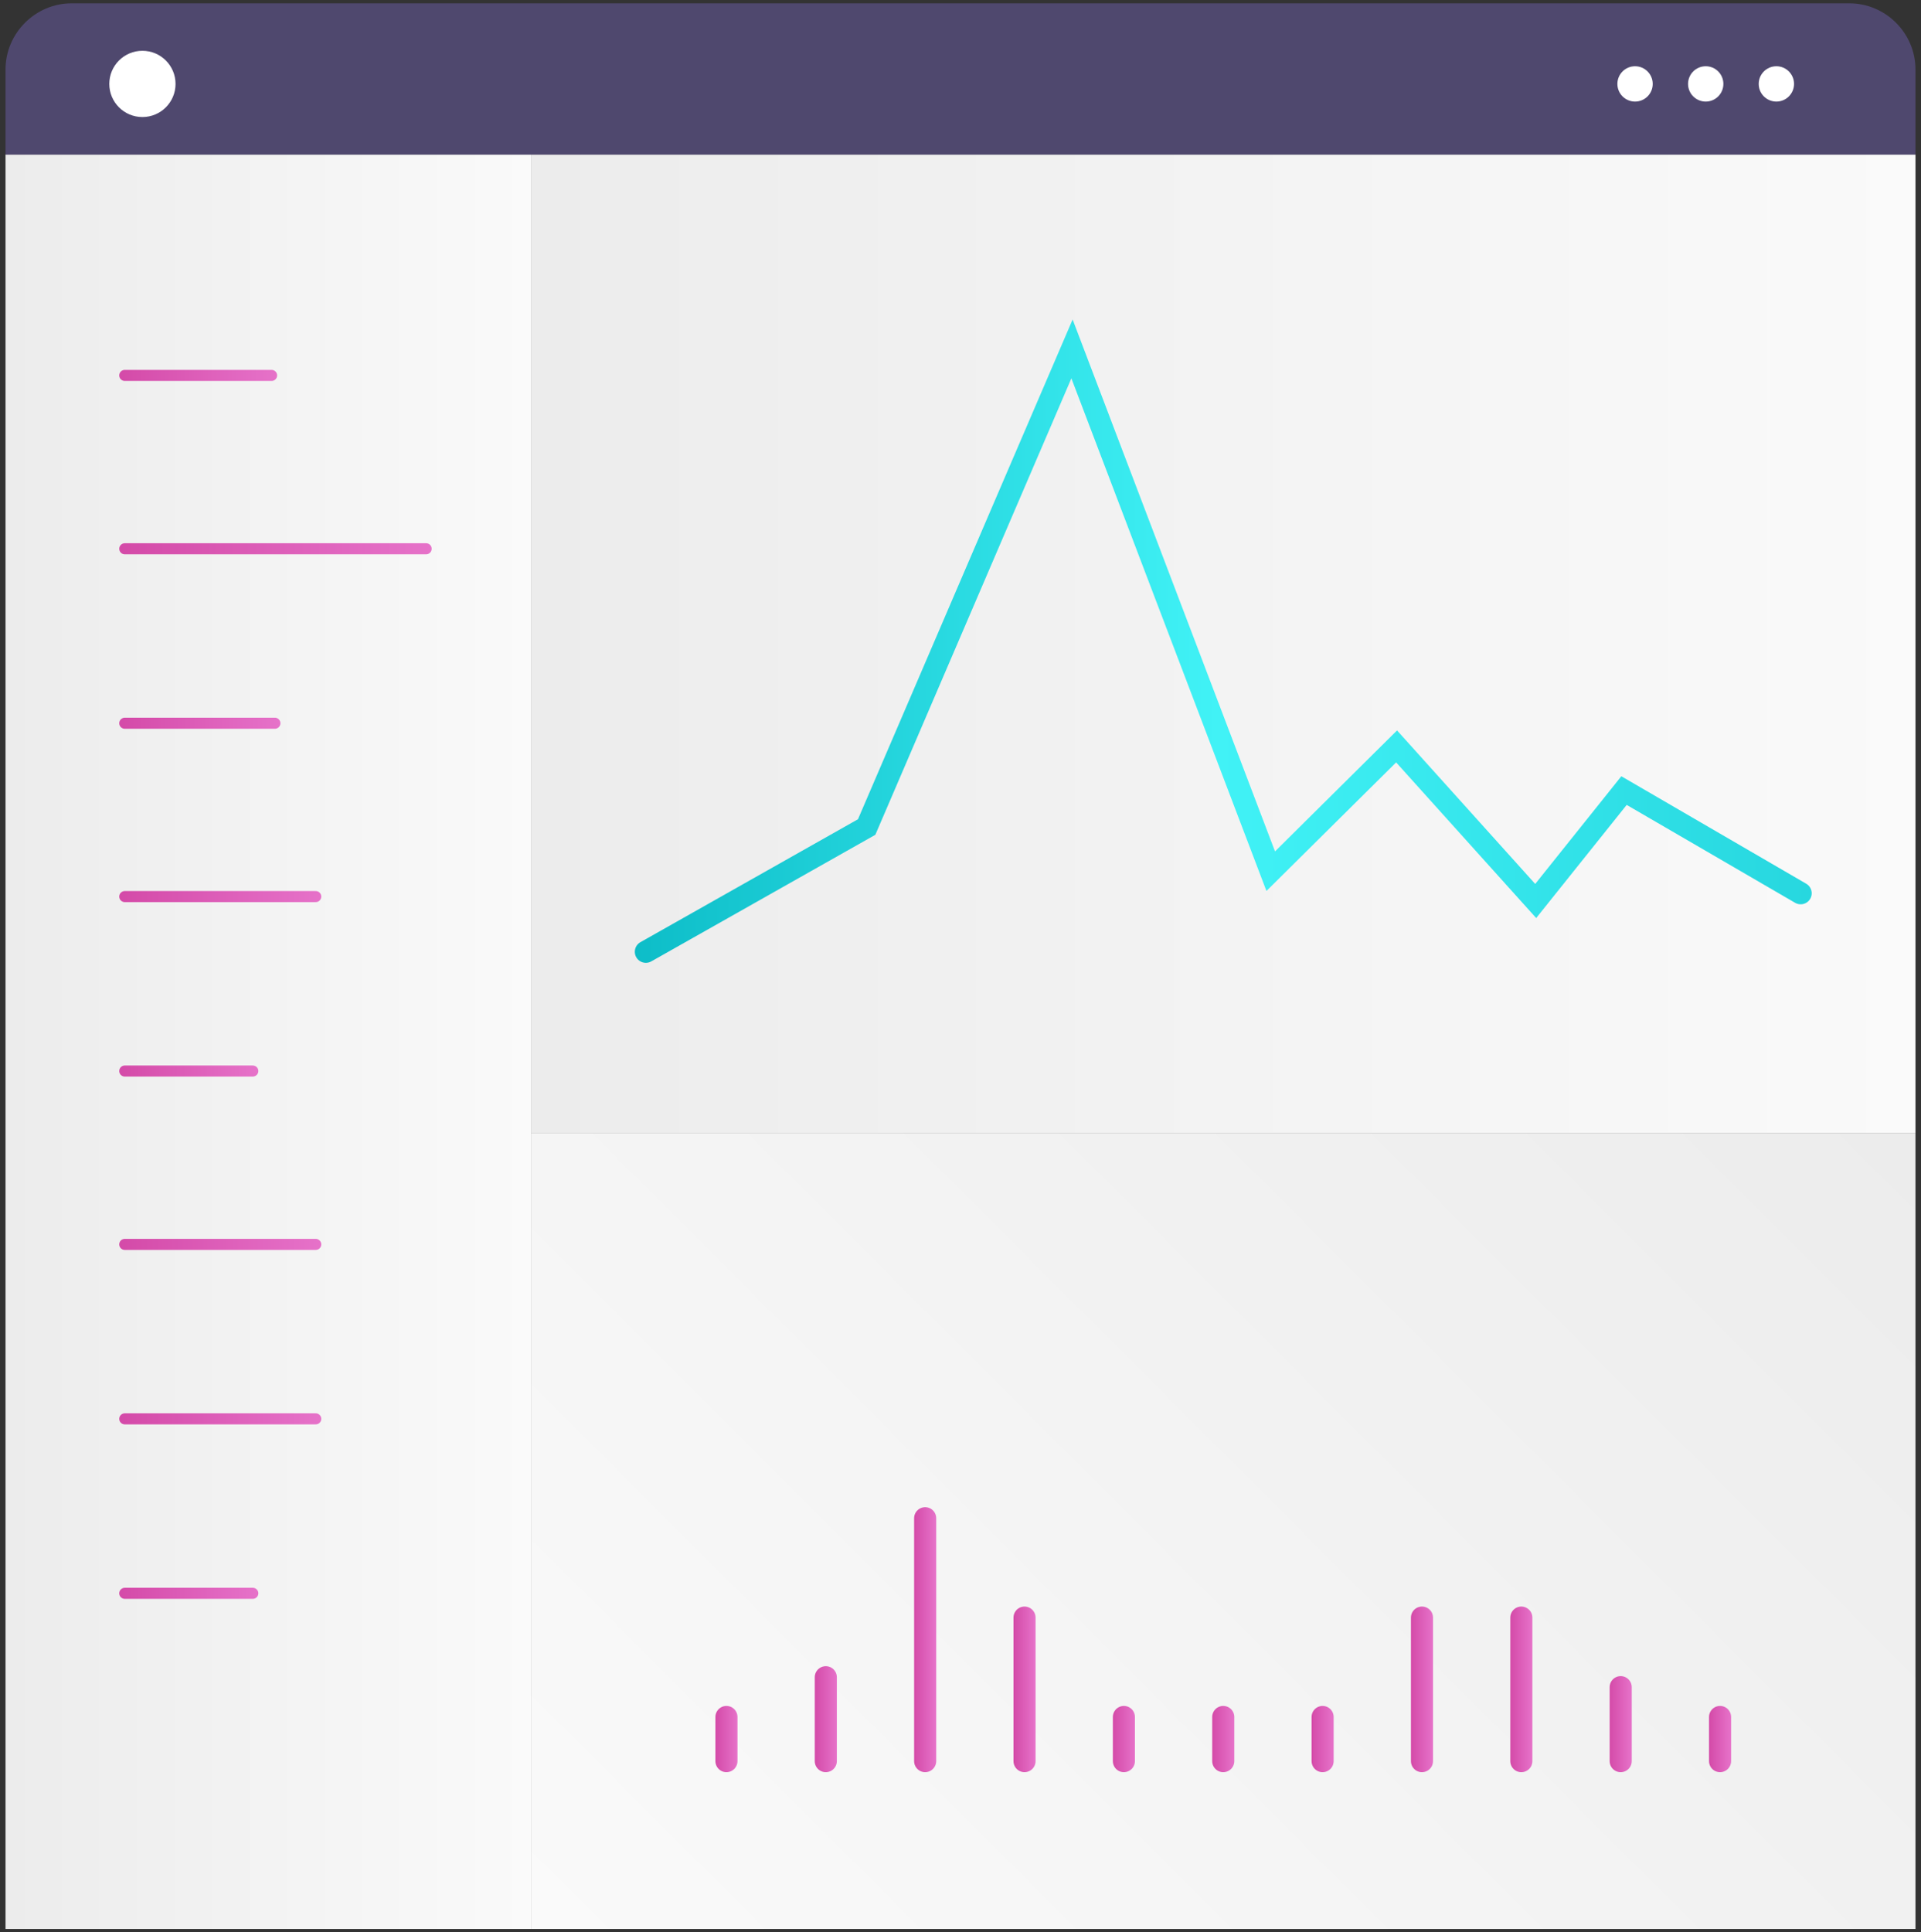 <?xml version="1.0" encoding="utf-8"?>
<!-- Generator: Adobe Illustrator 21.1.0, SVG Export Plug-In . SVG Version: 6.00 Build 0)  -->
<!DOCTYPE svg PUBLIC "-//W3C//DTD SVG 1.1//EN" "http://www.w3.org/Graphics/SVG/1.1/DTD/svg11.dtd">
<svg version="1.1" id="Layer_1" xmlns:x="http://ns.adobe.com/Extensibility/1.0/" xmlns:i="http://ns.adobe.com/AdobeIllustrator/10.0/" xmlns:graph="http://ns.adobe.com/Graphs/1.0/"
	 xmlns="http://www.w3.org/2000/svg" xmlns:xlink="http://www.w3.org/1999/xlink" x="0px" y="0px" width="174px" height="175px"
	 viewBox="0 0 174 175" style="enable-background:new 0 0 174 175;" xml:space="preserve">
<rect x="0" y="0" width="174" height="175" fill="#333333" stroke="none"/>
<style type="text/css">
	.st0{fill:url(#SVGID_1_);}
	.st1{fill:url(#SVGID_2_);}
	.st2{fill:url(#SVGID_3_);}
	.st3{fill:none;stroke:url(#SVGID_4_);stroke-linecap:round;stroke-miterlimit:10;}
	.st4{fill:none;stroke:url(#SVGID_5_);stroke-linecap:round;stroke-miterlimit:10;}
	.st5{fill:none;stroke:url(#SVGID_6_);stroke-linecap:round;stroke-miterlimit:10;}
	.st6{fill:none;stroke:url(#SVGID_7_);stroke-linecap:round;stroke-miterlimit:10;}
	.st7{fill:none;stroke:url(#SVGID_8_);stroke-linecap:round;stroke-miterlimit:10;}
	.st8{fill:none;stroke:url(#SVGID_9_);stroke-linecap:round;stroke-miterlimit:10;}
	.st9{fill:none;stroke:url(#SVGID_10_);stroke-linecap:round;stroke-miterlimit:10;}
	.st10{fill:none;stroke:url(#SVGID_11_);stroke-linecap:round;stroke-miterlimit:10;}
	.st11{fill:none;stroke:url(#SVGID_12_);stroke-width:2;stroke-linecap:round;stroke-miterlimit:10;}
	.st12{fill:none;stroke:url(#SVGID_13_);stroke-width:2;stroke-linecap:round;stroke-miterlimit:10;}
	.st13{fill:none;stroke:url(#SVGID_14_);stroke-width:2;stroke-linecap:round;stroke-miterlimit:10;}
	.st14{fill:none;stroke:url(#SVGID_15_);stroke-width:2;stroke-linecap:round;stroke-miterlimit:10;}
	.st15{fill:none;stroke:url(#SVGID_16_);stroke-width:2;stroke-linecap:round;stroke-miterlimit:10;}
	.st16{fill:none;stroke:url(#SVGID_17_);stroke-width:2;stroke-linecap:round;stroke-miterlimit:10;}
	.st17{fill:none;stroke:url(#SVGID_18_);stroke-width:2;stroke-linecap:round;stroke-miterlimit:10;}
	.st18{fill:none;stroke:url(#SVGID_19_);stroke-width:2;stroke-linecap:round;stroke-miterlimit:10;}
	.st19{fill:none;stroke:url(#SVGID_20_);stroke-width:2;stroke-linecap:round;stroke-miterlimit:10;}
	.st20{fill:none;stroke:url(#SVGID_21_);stroke-width:2;stroke-linecap:round;stroke-miterlimit:10;}
	.st21{fill:none;stroke:url(#SVGID_22_);stroke-width:2;stroke-linecap:round;stroke-miterlimit:10;}
	.st22{fill:none;stroke:url(#SVGID_23_);stroke-width:2;stroke-linecap:round;stroke-miterlimit:10;}
	.st23{fill:#4F486E;}
	.st24{fill:#FFFFFF;}
</style>
<linearGradient id="SVGID_1_" gradientUnits="userSpaceOnUse" x1="48.106" y1="58.291" x2="173.5" y2="58.291">
	<stop  offset="0" style="stop-color:#ECECEC"/>
	<stop  offset="1" style="stop-color:#FAFAFA"/>
</linearGradient>
<rect x="48.1" y="14" class="st0" width="125.4" height="88.6"/>
<linearGradient id="SVGID_2_" gradientUnits="userSpaceOnUse" x1="61.439" y1="188.011" x2="160.167" y2="89.282">
	<stop  offset="0" style="stop-color:#FAFAFA"/>
	<stop  offset="1" style="stop-color:#ECECEC"/>
</linearGradient>
<rect x="48.1" y="102.6" class="st1" width="125.4" height="72.1"/>
<linearGradient id="SVGID_3_" gradientUnits="userSpaceOnUse" x1="0.5" y1="94.322" x2="48.106" y2="94.322">
	<stop  offset="0" style="stop-color:#ECECEC"/>
	<stop  offset="1" style="stop-color:#FAFAFA"/>
</linearGradient>
<rect x="0.5" y="14" class="st2" width="47.6" height="160.7"/>
<g>
	<linearGradient id="SVGID_4_" gradientUnits="userSpaceOnUse" x1="10.803" y1="33.966" x2="25.136" y2="33.966">
		<stop  offset="0" style="stop-color:#D44AA8"/>
		<stop  offset="1" style="stop-color:#E672C9"/>
	</linearGradient>
	<line class="st3" x1="11.3" y1="34" x2="24.6" y2="34"/>
	<linearGradient id="SVGID_5_" gradientUnits="userSpaceOnUse" x1="10.803" y1="49.721" x2="39.136" y2="49.721">
		<stop  offset="0" style="stop-color:#D44AA8"/>
		<stop  offset="1" style="stop-color:#E672C9"/>
	</linearGradient>
	<line class="st4" x1="11.3" y1="49.7" x2="38.6" y2="49.7"/>
	<linearGradient id="SVGID_6_" gradientUnits="userSpaceOnUse" x1="10.803" y1="65.476" x2="25.358" y2="65.476">
		<stop  offset="0" style="stop-color:#D44AA8"/>
		<stop  offset="1" style="stop-color:#E672C9"/>
	</linearGradient>
	<line class="st5" x1="11.3" y1="65.5" x2="24.9" y2="65.5"/>
	<linearGradient id="SVGID_7_" gradientUnits="userSpaceOnUse" x1="10.803" y1="81.231" x2="29.136" y2="81.231">
		<stop  offset="0" style="stop-color:#D44AA8"/>
		<stop  offset="1" style="stop-color:#E672C9"/>
	</linearGradient>
	<line class="st6" x1="11.3" y1="81.2" x2="28.6" y2="81.2"/>
	<linearGradient id="SVGID_8_" gradientUnits="userSpaceOnUse" x1="10.803" y1="96.986" x2="23.358" y2="96.986">
		<stop  offset="0" style="stop-color:#D44AA8"/>
		<stop  offset="1" style="stop-color:#E672C9"/>
	</linearGradient>
	<line class="st7" x1="11.3" y1="97" x2="22.9" y2="97"/>
	<linearGradient id="SVGID_9_" gradientUnits="userSpaceOnUse" x1="10.803" y1="112.741" x2="29.136" y2="112.741">
		<stop  offset="0" style="stop-color:#D44AA8"/>
		<stop  offset="1" style="stop-color:#E672C9"/>
	</linearGradient>
	<line class="st8" x1="11.3" y1="112.7" x2="28.6" y2="112.7"/>
	<linearGradient id="SVGID_10_" gradientUnits="userSpaceOnUse" x1="10.803" y1="128.496" x2="29.136" y2="128.496">
		<stop  offset="0" style="stop-color:#D44AA8"/>
		<stop  offset="1" style="stop-color:#E672C9"/>
	</linearGradient>
	<line class="st9" x1="11.3" y1="128.5" x2="28.6" y2="128.5"/>
	<linearGradient id="SVGID_11_" gradientUnits="userSpaceOnUse" x1="10.803" y1="144.251" x2="23.358" y2="144.251">
		<stop  offset="0" style="stop-color:#D44AA8"/>
		<stop  offset="1" style="stop-color:#E672C9"/>
	</linearGradient>
	<line class="st10" x1="11.3" y1="144.3" x2="22.9" y2="144.3"/>
</g>
<linearGradient id="SVGID_12_" gradientUnits="userSpaceOnUse" x1="57.454" y1="58.075" x2="164.121" y2="58.075">
	<stop  offset="0" style="stop-color:#0DBDC8"/>
	<stop  offset="0.495" style="stop-color:#41F2F6"/>
	<stop  offset="1" style="stop-color:#27D7DF"/>
</linearGradient>
<polyline class="st11" points="58.5,86.2 78.5,74.9 97.1,31.6 115.1,78.9 126.5,67.6 139.1,81.6 147.1,71.6 163.1,80.9 "/>
<g>
	<linearGradient id="SVGID_13_" gradientUnits="userSpaceOnUse" x1="64.788" y1="157.527" x2="66.788" y2="157.527">
		<stop  offset="0" style="stop-color:#D44AA8"/>
		<stop  offset="1" style="stop-color:#E672C9"/>
	</linearGradient>
	<line class="st12" x1="65.8" y1="155.5" x2="65.8" y2="159.5"/>
	<linearGradient id="SVGID_14_" gradientUnits="userSpaceOnUse" x1="73.788" y1="155.727" x2="75.788" y2="155.727">
		<stop  offset="0" style="stop-color:#D44AA8"/>
		<stop  offset="1" style="stop-color:#E672C9"/>
	</linearGradient>
	<line class="st13" x1="74.8" y1="151.9" x2="74.8" y2="159.5"/>
	<linearGradient id="SVGID_15_" gradientUnits="userSpaceOnUse" x1="82.788" y1="148.527" x2="84.788" y2="148.527">
		<stop  offset="0" style="stop-color:#D44AA8"/>
		<stop  offset="1" style="stop-color:#E672C9"/>
	</linearGradient>
	<line class="st14" x1="83.8" y1="137.5" x2="83.8" y2="159.5"/>
	<linearGradient id="SVGID_16_" gradientUnits="userSpaceOnUse" x1="91.788" y1="153.027" x2="93.788" y2="153.027">
		<stop  offset="0" style="stop-color:#D44AA8"/>
		<stop  offset="1" style="stop-color:#E672C9"/>
	</linearGradient>
	<line class="st15" x1="92.8" y1="146.5" x2="92.8" y2="159.5"/>
	<linearGradient id="SVGID_17_" gradientUnits="userSpaceOnUse" x1="100.788" y1="157.527" x2="102.788" y2="157.527">
		<stop  offset="0" style="stop-color:#D44AA8"/>
		<stop  offset="1" style="stop-color:#E672C9"/>
	</linearGradient>
	<line class="st16" x1="101.8" y1="155.5" x2="101.8" y2="159.5"/>
	<linearGradient id="SVGID_18_" gradientUnits="userSpaceOnUse" x1="109.788" y1="157.527" x2="111.788" y2="157.527">
		<stop  offset="0" style="stop-color:#D44AA8"/>
		<stop  offset="1" style="stop-color:#E672C9"/>
	</linearGradient>
	<line class="st17" x1="110.8" y1="155.5" x2="110.8" y2="159.5"/>
	<linearGradient id="SVGID_19_" gradientUnits="userSpaceOnUse" x1="118.788" y1="157.527" x2="120.788" y2="157.527">
		<stop  offset="0" style="stop-color:#D44AA8"/>
		<stop  offset="1" style="stop-color:#E672C9"/>
	</linearGradient>
	<line class="st18" x1="119.8" y1="155.5" x2="119.8" y2="159.5"/>
	<linearGradient id="SVGID_20_" gradientUnits="userSpaceOnUse" x1="127.788" y1="153.027" x2="129.788" y2="153.027">
		<stop  offset="0" style="stop-color:#D44AA8"/>
		<stop  offset="1" style="stop-color:#E672C9"/>
	</linearGradient>
	<line class="st19" x1="128.8" y1="146.5" x2="128.8" y2="159.5"/>
	<linearGradient id="SVGID_21_" gradientUnits="userSpaceOnUse" x1="136.788" y1="153.027" x2="138.788" y2="153.027">
		<stop  offset="0" style="stop-color:#D44AA8"/>
		<stop  offset="1" style="stop-color:#E672C9"/>
	</linearGradient>
	<line class="st20" x1="137.8" y1="146.5" x2="137.8" y2="159.5"/>
	<linearGradient id="SVGID_22_" gradientUnits="userSpaceOnUse" x1="145.788" y1="156.177" x2="147.788" y2="156.177">
		<stop  offset="0" style="stop-color:#D44AA8"/>
		<stop  offset="1" style="stop-color:#E672C9"/>
	</linearGradient>
	<line class="st21" x1="146.8" y1="152.8" x2="146.8" y2="159.5"/>
	<linearGradient id="SVGID_23_" gradientUnits="userSpaceOnUse" x1="154.788" y1="157.527" x2="156.788" y2="157.527">
		<stop  offset="0" style="stop-color:#D44AA8"/>
		<stop  offset="1" style="stop-color:#E672C9"/>
	</linearGradient>
	<line class="st22" x1="155.8" y1="155.5" x2="155.8" y2="159.5"/>
</g>
<path class="st23" d="M167.5,0.3H6.5c-3.3,0-6,2.7-6,6V14h173V6.3C173.5,3,170.8,0.3,167.5,0.3z"/>
<g>
	<circle class="st24" cx="148.1" cy="7.6" r="1.6"/>
	<circle class="st24" cx="154.5" cy="7.6" r="1.6"/>
	<circle class="st24" cx="160.9" cy="7.6" r="1.6"/>
</g>
<g>
	<circle class="st24" cx="12.9" cy="7.6" r="3"/>
</g>
</svg>
